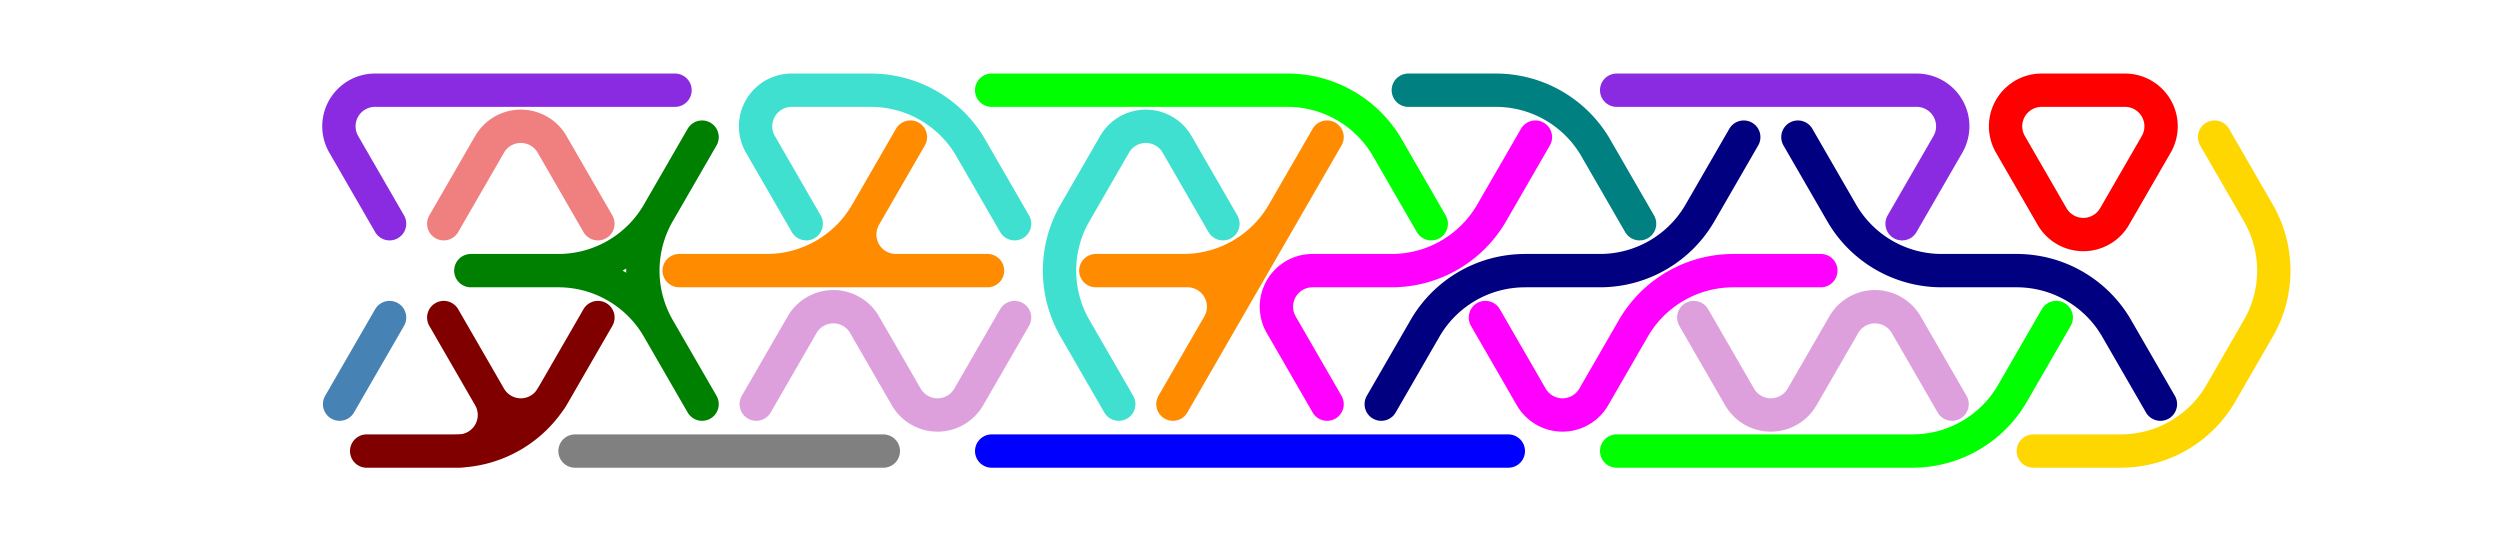 <?xml version="1.0" standalone="no"?>
<!-- Created by Polyform Puzzler (http://puzzler.sourceforge.net/) -->
<svg width="120.0" height="25.981" viewBox="0 0 120.0 25.981"
     xmlns="http://www.w3.org/2000/svg"
     xmlns:xlink="http://www.w3.org/1999/xlink">
<g>
<path stroke="gold" stroke-width="1.6" stroke-linecap="round"
      fill="none" d="M 106.600,18.879 a 5.543,5.543 0 0,1 -4.800,2.771 M 106.600,18.879 l 1.800,-3.118 M 108.400,10.219 a 5.543,5.543 0 0,1 0.000,5.543 M 108.400,10.219 l -2.100,-3.637 M 97.600,21.651 l 4.200,0.000">
<desc>C3</desc>
</path>
<path stroke="maroon" stroke-width="1.6" stroke-linecap="round"
      fill="none" d="M 17.600,21.651 l 4.400,0.000 M 23.500,19.053 a 1.732,1.732 0 0,1 -1.500,2.598 M 23.500,19.053 l -2.200,-3.811 M 26.500,19.053 a 1.732,1.732 0 0,1 -3.000,0.000 M 26.500,19.053 l 2.200,-3.811 M 26.600,18.879 a 5.543,5.543 0 0,1 -4.800,2.771">
<desc>E3</desc>
</path>
<path stroke="steelblue" stroke-width="1.6" stroke-linecap="round"
      fill="none" d="M 16.300,19.399 l 2.400,-4.157">
<desc>I1</desc>
</path>
<path stroke="gray" stroke-width="1.6" stroke-linecap="round"
      fill="none" d="M 27.600,21.651 l 7.400,0.000 M 35.000,21.651 l 7.400,0.000">
<desc>I2</desc>
</path>
<path stroke="blue" stroke-width="1.6" stroke-linecap="round"
      fill="none" d="M 47.600,21.651 l 7.400,0.000 M 55.000,21.651 l 10.000,0.000 M 65.000,21.651 l 7.400,0.000">
<desc>I3</desc>
</path>
<path stroke="blueviolet" stroke-width="1.6" stroke-linecap="round"
      fill="none" d="M 16.500,6.928 a 1.732,1.732 0 0,1 1.500,-2.598 M 18.000,4.330 l 7.000,0.000 M 18.700,10.739 l -2.200,-3.811 M 25.000,4.330 l 7.400,0.000">
<desc>J3</desc>
</path>
<path stroke="teal" stroke-width="1.6" stroke-linecap="round"
      fill="none" d="M 67.600,4.330 l 4.200,0.000 M 71.800,4.330 a 5.543,5.543 0 0,1 4.800,2.771 M 78.700,10.739 l -2.100,-3.637">
<desc>L2</desc>
</path>
<path stroke="lime" stroke-width="1.6" stroke-linecap="round"
      fill="none" d="M 77.600,21.651 l 7.400,0.000 M 85.000,21.651 l 6.800,0.000 M 96.600,18.879 a 5.543,5.543 0 0,1 -4.800,2.771 M 96.600,18.879 l 2.100,-3.637">
<desc>L3</desc>
</path>
<path stroke="red" stroke-width="1.6" stroke-linecap="round"
      fill="none" d="M 101.500,10.392 a 1.732,1.732 0 0,1 -3.000,0.000 M 101.500,10.392 l 2.000,-3.464 M 102.000,4.330 a 1.732,1.732 0 0,1 1.500,2.598 M 96.500,6.928 a 1.732,1.732 0 0,1 1.500,-2.598 M 98.000,4.330 l 4.000,0.000 M 98.500,10.392 l -2.000,-3.464">
<desc>O3</desc>
</path>
<path stroke="magenta" stroke-width="1.6" stroke-linecap="round"
      fill="none" d="M 73.500,19.053 l -2.200,-3.811 M 76.500,19.053 a 1.732,1.732 0 0,1 -3.000,0.000 M 76.500,19.053 l 1.900,-3.291 M 78.400,15.762 a 5.543,5.543 0 0,1 4.800,-2.771 M 83.200,12.990 l 4.200,0.000">
<desc>P3</desc>
</path>
<path stroke="navy" stroke-width="1.6" stroke-linecap="round"
      fill="none" d="M 103.700,19.399 l -2.100,-3.637 M 88.400,10.219 l -2.100,-3.637 M 93.200,12.990 a 5.543,5.543 0 0,1 -4.800,-2.771 M 93.200,12.990 l 3.600,0.000 M 96.800,12.990 a 5.543,5.543 0 0,1 4.800,2.771">
<desc>S3</desc>
</path>
<path stroke="darkorange" stroke-width="1.6" stroke-linecap="round"
      fill="none" d="M 32.600,12.990 l 7.400,0.000 M 40.000,12.990 l 7.400,0.000 M 41.500,10.392 l 2.200,-3.811 M 41.600,10.219 a 5.543,5.543 0 0,1 -4.800,2.771 M 43.000,12.990 a 1.732,1.732 0 0,1 -1.500,-2.598">
<desc>T3</desc>
</path>
<path stroke="turquoise" stroke-width="1.6" stroke-linecap="round"
      fill="none" d="M 36.500,6.928 a 1.732,1.732 0 0,1 1.500,-2.598 M 38.000,4.330 l 3.800,0.000 M 38.700,10.739 l -2.200,-3.811 M 41.800,4.330 a 5.543,5.543 0 0,1 4.800,2.771 M 48.700,10.739 l -2.100,-3.637">
<desc>U3</desc>
</path>
<path stroke="lightcoral" stroke-width="1.6" stroke-linecap="round"
      fill="none" d="M 21.300,10.739 l 2.200,-3.811 M 23.500,6.928 a 1.732,1.732 0 0,1 3.000,0.000 M 28.700,10.739 l -2.200,-3.811">
<desc>V2</desc>
</path>
<path stroke="green" stroke-width="1.6" stroke-linecap="round"
      fill="none" d="M 22.600,12.990 l 4.200,0.000 M 26.800,12.990 a 5.543,5.543 0 0,1 4.800,2.771 M 31.600,10.219 a 5.543,5.543 0 0,1 -4.800,2.771 M 31.600,10.219 l 2.100,-3.637 M 31.600,15.762 a 5.543,5.543 0 0,1 0.000,-5.543 M 33.700,19.399 l -2.100,-3.637">
<desc>Y3</desc>
</path>
<path stroke="plum" stroke-width="1.6" stroke-linecap="round"
      fill="none" d="M 83.500,19.053 l -2.200,-3.811 M 86.500,19.053 a 1.732,1.732 0 0,1 -3.000,0.000 M 86.500,19.053 l 2.000,-3.464 M 88.500,15.588 a 1.732,1.732 0 0,1 3.000,0.000 M 93.700,19.399 l -2.200,-3.811">
<desc>Z3</desc>
</path>
<path stroke="blueviolet" stroke-width="1.6" stroke-linecap="round"
      fill="none" d="M 77.600,4.330 l 7.400,0.000 M 85.000,4.330 l 7.000,0.000 M 91.300,10.739 l 2.200,-3.811 M 92.000,4.330 a 1.732,1.732 0 0,1 1.500,2.598">
<desc>j3</desc>
</path>
<path stroke="lime" stroke-width="1.6" stroke-linecap="round"
      fill="none" d="M 47.600,4.330 l 7.400,0.000 M 55.000,4.330 l 6.800,0.000 M 61.800,4.330 a 5.543,5.543 0 0,1 4.800,2.771 M 68.700,10.739 l -2.100,-3.637">
<desc>l3</desc>
</path>
<path stroke="magenta" stroke-width="1.6" stroke-linecap="round"
      fill="none" d="M 61.500,15.588 a 1.732,1.732 0 0,1 1.500,-2.598 M 63.000,12.990 l 3.800,0.000 M 63.700,19.399 l -2.200,-3.811 M 71.600,10.219 a 5.543,5.543 0 0,1 -4.800,2.771 M 71.600,10.219 l 2.100,-3.637">
<desc>p3</desc>
</path>
<path stroke="navy" stroke-width="1.6" stroke-linecap="round"
      fill="none" d="M 66.300,19.399 l 2.100,-3.637 M 68.400,15.762 a 5.543,5.543 0 0,1 4.800,-2.771 M 73.200,12.990 l 3.600,0.000 M 81.600,10.219 a 5.543,5.543 0 0,1 -4.800,2.771 M 81.600,10.219 l 2.100,-3.637">
<desc>s3</desc>
</path>
<path stroke="darkorange" stroke-width="1.6" stroke-linecap="round"
      fill="none" d="M 52.600,12.990 l 4.400,0.000 M 56.300,19.399 l 3.700,-6.409 M 57.000,12.990 a 1.732,1.732 0 0,1 1.500,2.598 M 60.000,12.990 l 3.700,-6.409 M 61.600,10.219 a 5.543,5.543 0 0,1 -4.800,2.771">
<desc>t3</desc>
</path>
<path stroke="turquoise" stroke-width="1.6" stroke-linecap="round"
      fill="none" d="M 51.600,10.219 l 1.900,-3.291 M 51.600,15.762 a 5.543,5.543 0 0,1 0.000,-5.543 M 53.500,6.928 a 1.732,1.732 0 0,1 3.000,0.000 M 53.700,19.399 l -2.100,-3.637 M 58.700,10.739 l -2.200,-3.811">
<desc>u3</desc>
</path>
<path stroke="plum" stroke-width="1.6" stroke-linecap="round"
      fill="none" d="M 36.300,19.399 l 2.200,-3.811 M 38.500,15.588 a 1.732,1.732 0 0,1 3.000,0.000 M 43.500,19.053 l -2.000,-3.464 M 46.500,19.053 a 1.732,1.732 0 0,1 -3.000,0.000 M 46.500,19.053 l 2.200,-3.811">
<desc>z3</desc>
</path>
</g>
</svg>

